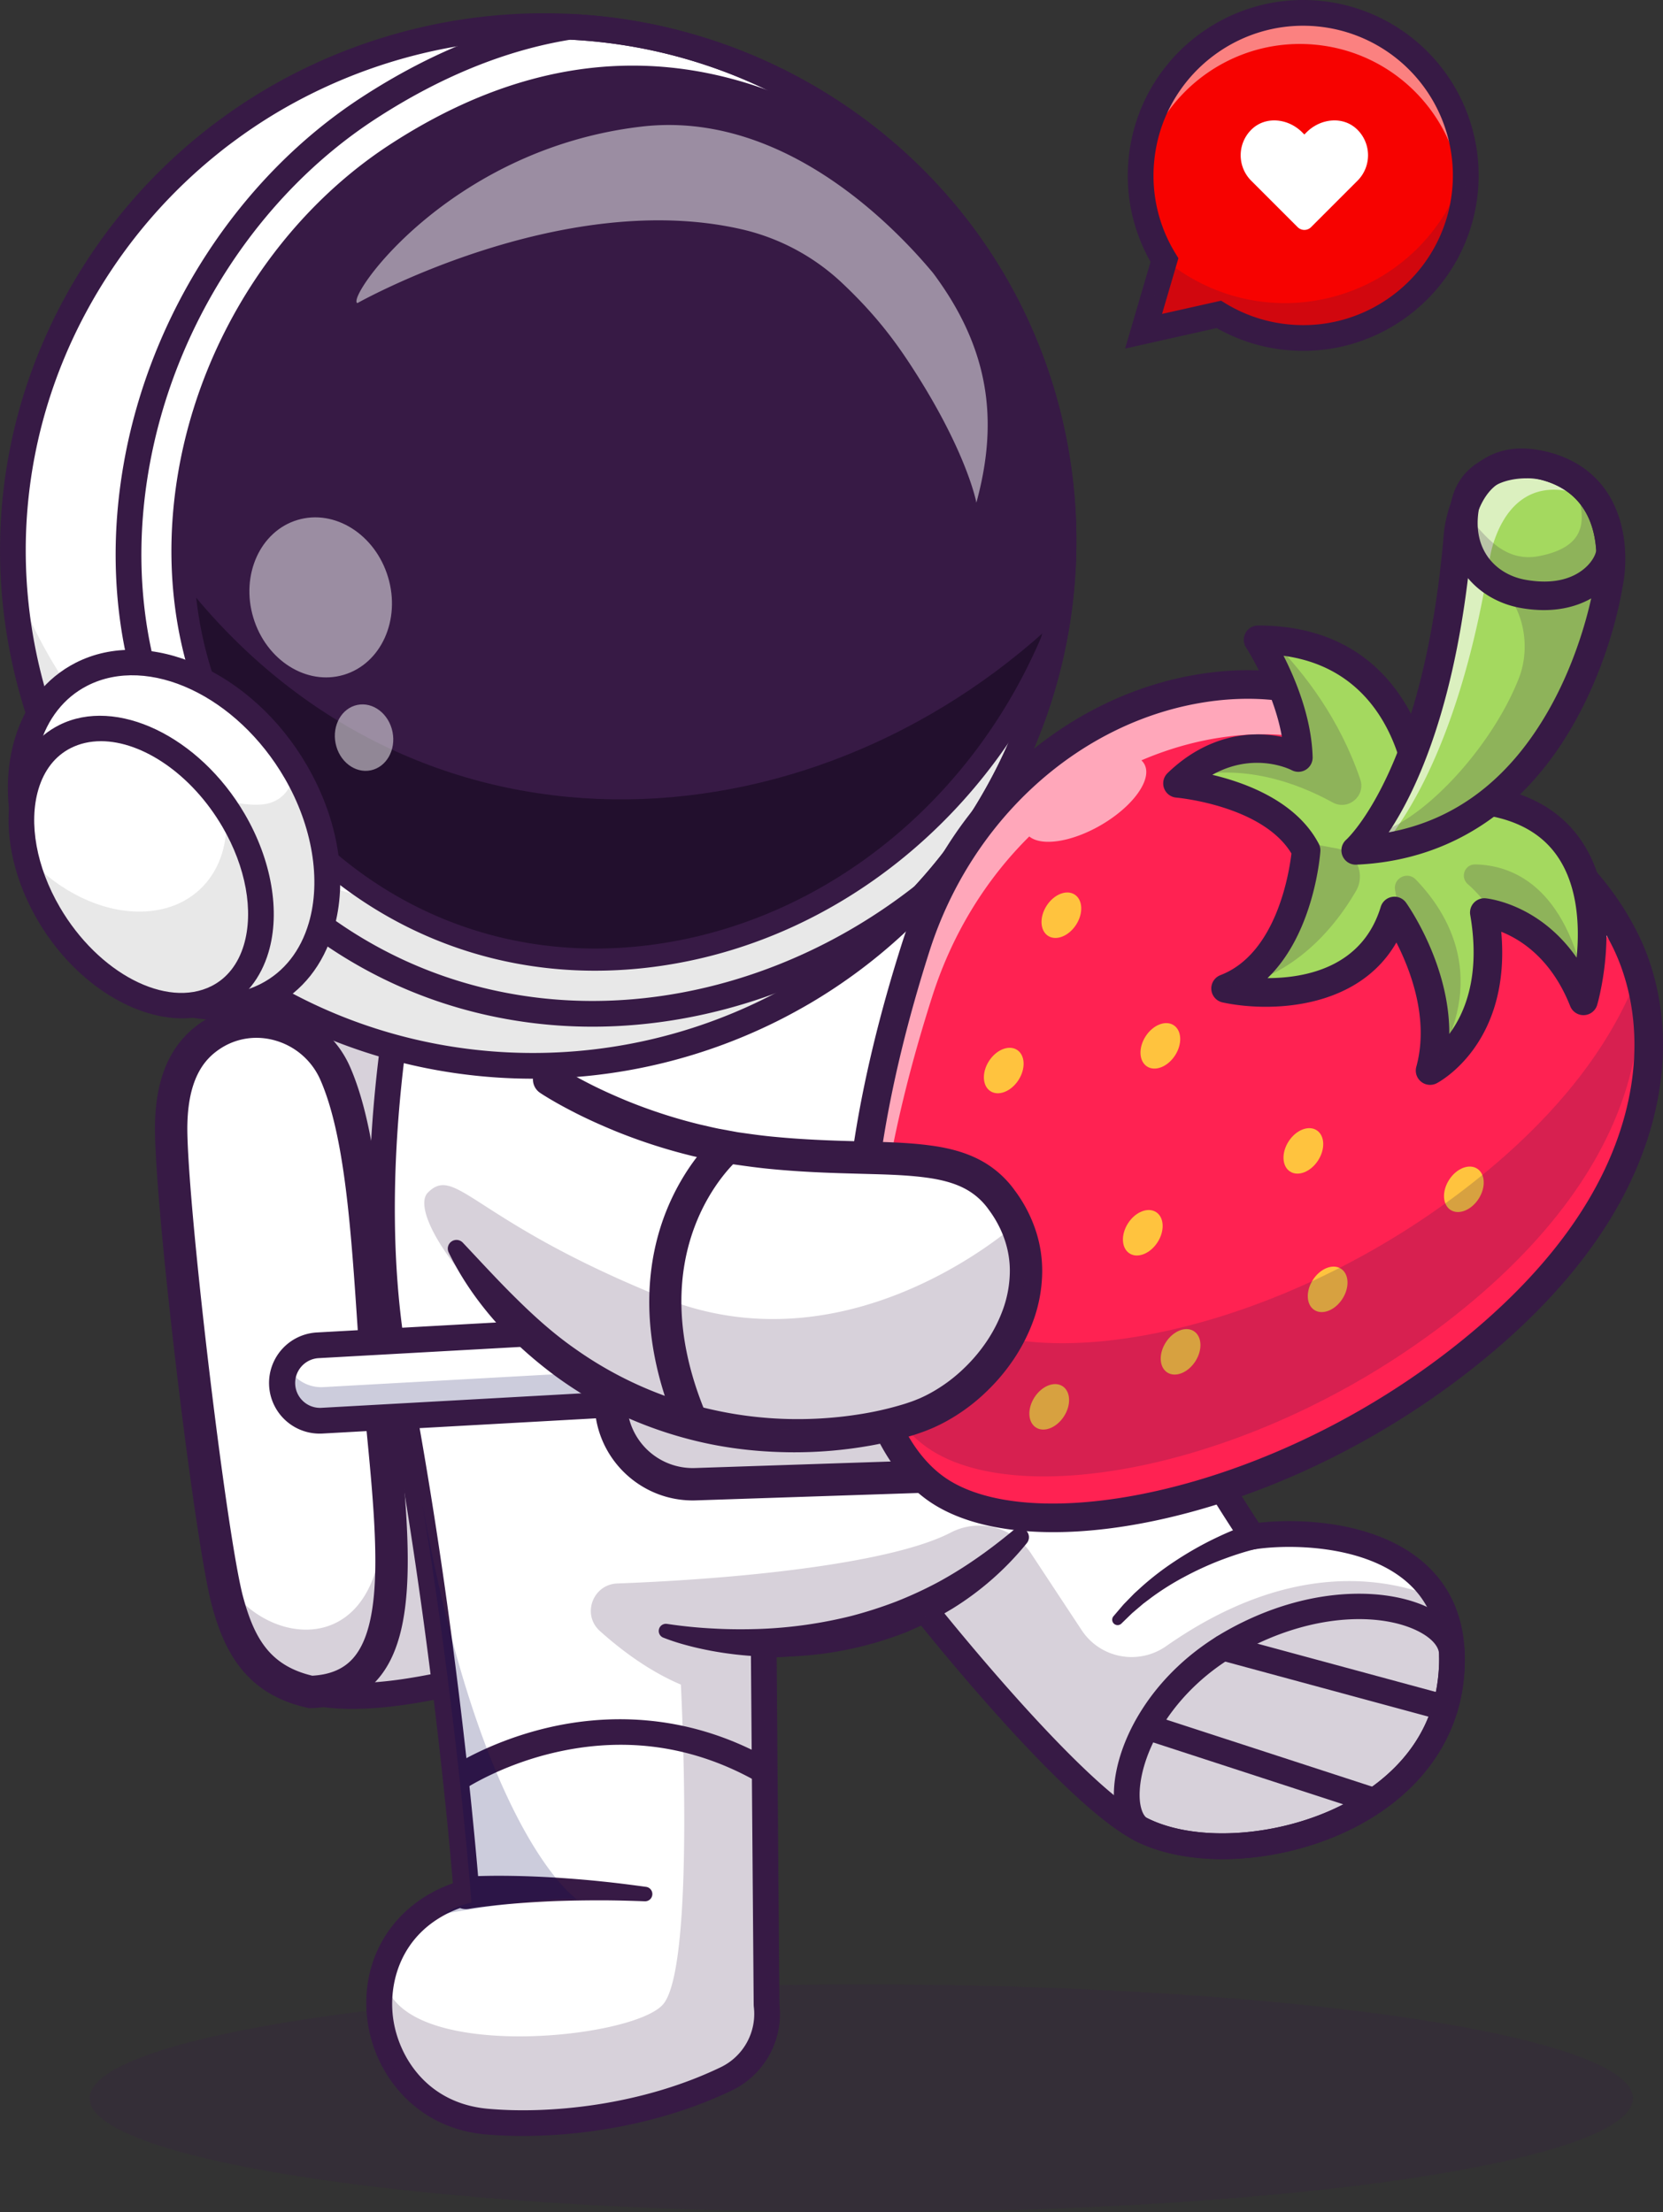 <svg id="Layer_1" data-name="Layer 1" xmlns="http://www.w3.org/2000/svg" viewBox="0 0 2820.19 3751.29"><rect x="0" y="0" width="2820.19" height="3751.29" fill="#333333" stroke="none"/><defs><style>.cls-1{opacity:0.2;}.cls-2{fill:#371a45;}.cls-3{fill:#fff;}.cls-4{fill:#00004f;}.cls-5{fill:#e8e8e8;}.cls-6{fill:#220f2d;}.cls-7{opacity:0.5;}.cls-8{fill:#ff2252;}.cls-9{opacity:0.6;}.cls-10{fill:#a4d95f;}.cls-11{fill:#ffc33e;}.cls-12{fill:#f70200;}</style></defs><g class="cls-1"><ellipse class="cls-2" cx="1460.53" cy="3558.07" rx="1308.63" ry="193.22"/></g><path class="cls-3" d="M1835.33,2835.59s-371.39,134.8-567.09,156.84c-55.6,6.29-99.65,4.79-134.75-2.94-88.59-19.45-121-78.65-141.34-153.9-28.39-105.13-91.39-633.12-95.42-790.07s79.95-188,164.82-203.58l572-15.75Z" transform="translate(-606.36 -120.48)"/><g class="cls-1"><path class="cls-2" d="M1792.44,2643.17l-8.7.83-163.48-817.79-572,15.72c-29.33,5.34-58.59,12.61-84.06,26.34,72.25-37.53,163.77-4.23,197.31,72.37,43,98.23,53.93,258.39,65.42,430.73,8,120,23.39,236.66,28.52,335.78-10.36,252.45-238.65,198.78-281.77,59.9,5.22,29.94,10,53.55,14,68.58,20.23,74.69,52.34,133.54,139.49,153.41-2.31.17-4.62.34-7,.42,22.21,4.91,48,7.3,78.07,6.81a572.15,572.15,0,0,0,65.54-3.83c195.7-22.05,567.09-156.81,567.09-156.81Z" transform="translate(-606.36 -120.48)"/></g><path class="cls-2" d="M1203.77,3018.2c-27.74,0-52.56-2.47-75-7.41-104.73-23-138.49-98.58-157.7-169.49-28.16-104.28-92-631.94-96.17-795.22-4.33-168,85.25-207.71,182.69-225.6l3.34-.35,590.38-16.26L1860.4,2849.71l-17.63,6.39c-15.26,5.54-376.07,135.93-572.09,158A597,597,0,0,1,1203.77,3018.2ZM1063.84,1863.71C985,1878.35,914.91,1903.85,918.54,2045c4,157,67.75,685.23,94.68,784.94,19.15,70.74,47.74,121.33,125,138.28,33.86,7.46,76.79,8.32,127.62,2.57,166.82-18.79,468.57-122.61,544.45-149.38L1615.76,1848.5Z" transform="translate(-606.36 -120.48)"/><path class="cls-2" d="M1131,3017.05l-3.4-.74c-107.69-23.64-142.3-101-161.95-173.54-28.22-104.5-92.16-633-96.37-796.54-2.38-92.62,23.76-155.78,79.92-193.11,41.09-27.31,92.19-34.89,140.21-20.77A173.87,173.87,0,0,1,1200,1929.62c45.16,103.16,56.1,266.74,67.68,439.92,3.77,56.3,9.17,111.87,14.38,165.62,18.41,189.66,34.31,353.46-35.3,433-26.83,30.65-64.59,47.06-112.25,48.77Zm-89.66-1136.74a111.29,111.29,0,0,0-61.75,18.55c-25,16.6-57.89,49.79-55.42,146,4,156.82,67.62,684.12,94.49,783.62,18.85,69.62,45.2,116.39,117.29,133.46,30.63-1.73,53.37-11.53,69.46-29.91,54-61.68,38.43-221.89,22-391.52-5.26-54.15-10.7-110.14-14.52-167.25-11.25-168.27-21.88-327.2-63.19-421.57a119.09,119.09,0,0,0-75.74-66.61A115.58,115.58,0,0,0,1041.34,1880.31Z" transform="translate(-606.36 -120.48)"/><path class="cls-3" d="M3066.08,2973.63c-32,247.64-375.43,327.47-527.21,247.64-120.77-63.62-367.41-375.43-367.41-375.43-119.85,63.86-270,63.86-270,63.86l4.85,610.52c6.34,51.94-20.87,102.51-68,125.18-142.33,68.53-303.79,82-406.92,72.57-203.65-18.58-251.93-296.59-64.24-377.79,18.2-7.89,30.44-10.07,30.44-10.07s-31.6-424.19-119.29-883.68c-71.92-376.83,38.51-790.75,38.51-790.75l998.44-133.38s57.3,384.54,143.77,664.54c80.18,259.6,271.6,539.16,271.6,539.16,96.67-14.85,332-2.05,338,199.86A306.34,306.34,0,0,1,3066.08,2973.63Z" transform="translate(-606.36 -120.48)"/><path class="cls-2" d="M1492.72,3742.45c-22.73,0-44-1-63.35-2.75-118.5-10.81-185.24-101.22-198.81-186-16.2-101.24,34-192.91,127.9-233.53,5.89-2.55,11.25-4.58,15.91-6.18-7.08-85.1-41.11-463-117.54-863.45-72-377.36,37.76-796.27,38.87-800.46l3.76-14.08,1034.17-138.15,3.17,21.25c.57,3.83,58.06,386.17,143,661.32,69.38,224.63,225.52,468,261.35,522.19,70.91-8,195.8-2.33,276,64.46,46.6,38.81,71.24,92,73.21,158.15a329.64,329.64,0,0,1-2.71,51.2v0c-13.14,101.75-77.73,187.57-181.87,241.66-122.41,63.59-281,73-377.13,22.49-110-57.93-313-304.9-363.22-367.27-93.2,44.73-197.44,55.1-242,57.49l4.68,588.06a144,144,0,0,1-80.38,146.21C1728.71,3722.37,1595.73,3742.44,1492.72,3742.45ZM1334.37,1675.34c-18,75.14-97.46,438-34.67,767,86.92,455.45,119.3,881.9,119.62,886.15l1.46,19.66-19.4,3.44s-10.34,2-25.59,8.61c-91.12,39.42-112,125.15-102.14,186.59,10.1,63.14,58,140.17,159.69,149.45,101.17,9.26,258.18-4.4,395.48-70.5a100.38,100.38,0,0,0,55.83-102.88l-.15-2.47-5-632.48,22,0c1.45,0,146.34-.86,259.75-61.31l16.08-8.56,11.3,14.28c2.44,3.09,245.15,308.92,360.47,369.66,83,43.68,227.79,34,336.68-22.59,64.44-33.47,144.27-96.8,158.71-208.51a285.24,285.24,0,0,0,2.38-44.37c-1.58-53.08-20.93-95.44-57.51-125.9-74-61.61-199.43-61.64-255.39-53l-13.56,2.09-7.76-11.33c-7.89-11.52-194.21-285.27-274.44-545-74.36-240.78-127.77-561.75-141.21-646.53Zm1731.7,1298.29h0Z" transform="translate(-606.36 -120.48)"/><path class="cls-2" d="M1379.4,3159.48a21.82,21.82,0,0,1-12.38-39.8c2.66-1.83,66.47-45.13,165.52-68.93,91.65-22,231.92-30.7,379.68,53.12a21.82,21.82,0,0,1-21.53,38c-108.18-61.37-224.71-77.86-346.35-49-91.66,21.73-152,62.48-152.65,62.89A21.72,21.72,0,0,1,1379.4,3159.48Z" transform="translate(-606.36 -120.48)"/><path class="cls-2" d="M1394.11,3302.88c14-1,26.5-1.27,39.61-1.51,13-.23,25.86-.18,38.74,0,25.76.37,51.41,1.44,77,3,25.57,1.69,51.08,3.65,76.5,6.36,25.42,2.56,50.75,5.81,76,9.27a12.29,12.29,0,0,1-2,24.47h-.19c-25.18-.92-50.33-1.62-75.47-1.63s-50.23.43-75.27,1.27c-25,1-50,2.49-74.85,4.62-12.42,1.07-24.81,2.26-37.1,3.71s-24.86,3.06-36,5l-.31,0a27.5,27.5,0,0,1-9.32-54.2C1392.27,3303.06,1393.21,3302.94,1394.11,3302.88Z" transform="translate(-606.36 -120.48)"/><path class="cls-2" d="M2736.25,2747.07c-9.58,2.22-20.54,5.4-30.79,8.72-10.41,3.34-20.72,7.11-31,11a550.86,550.86,0,0,0-59.94,27.72,453.09,453.09,0,0,0-56,35.2l-13.24,10-12.62,10.72-6.32,5.38-5.93,5.77-11.92,11.57-.47.47a9.17,9.17,0,0,1-13.36-12.53L2506,2847.8l5.69-6.66,6.09-6.26,12.25-12.52,12.94-11.78a482.46,482.46,0,0,1,55.57-42.61,585.5,585.5,0,0,1,60.68-35.22c10.51-5.18,21.11-10.21,32-14.84s21.49-8.91,33.71-13a21.85,21.85,0,1,1,13.8,41.47c-.64.21-1.29.39-1.94.54Z" transform="translate(-606.36 -120.48)"/><path class="cls-2" d="M2679.63,3273c-56.64,0-109.56-10.64-150.92-32.39l-2.17-1.31c-21.79-14.93-32.82-44.54-31.06-83.36,3.8-83.56,64.8-199.83,192.5-271.22,143.35-80.14,283.27-72.73,352.61-31.94,29.95,17.62,47.34,41.29,49.55,67.17l.27.52,0,5a330.06,330.06,0,0,1-2.72,50.94v0c-13.14,101.75-77.73,187.57-181.87,241.66C2836.1,3254.32,2754.61,3273,2679.63,3273Zm-129.21-70.29c83.26,42.86,227,32.93,335.3-23.31,64.44-33.47,144.28-96.82,158.71-208.53a292.16,292.16,0,0,0,2.48-39.5l-.14-.25,0-5.42c0-11.87-10.28-24.72-28.27-35.31-59-34.68-180.86-39.33-309.2,32.42-112.45,62.86-167.05,165.94-170.19,235.11C2537.92,3183.33,2544.29,3197.71,2550.42,3202.68Zm515.65-229h0Z" transform="translate(-606.36 -120.48)"/><path class="cls-2" d="M2936.86,3196a21.83,21.83,0,0,1-6.76-1.07l-385.7-125.58a21.82,21.82,0,0,1,13.51-41.49l385.7,125.57a21.82,21.82,0,0,1-6.75,42.57Z" transform="translate(-606.36 -120.48)"/><path class="cls-2" d="M3057,3038.21a21.72,21.72,0,0,1-5.71-.76L2674.87,2935.5a21.82,21.82,0,0,1,11.41-42.12l376.45,101.95a21.82,21.82,0,0,1-5.69,42.88Z" transform="translate(-606.36 -120.48)"/><path class="cls-2" d="M1738.14,2874.17A784.33,784.33,0,0,0,1817,2882c26.45,1.48,52.89,1.53,79.17.6a756.36,756.36,0,0,0,154.88-22.2,730.42,730.42,0,0,0,74-23.77,677.06,677.06,0,0,0,70.65-32.45c45.77-24.65,88.48-55.07,129.47-89.11l.19-.15a15.83,15.83,0,0,1,22.44,22.1,500.75,500.75,0,0,1-126.57,111.35l-18.34,10.88c-6.09,3.69-12.59,6.61-18.88,9.93-12.55,6.73-25.68,12.22-38.65,18.11a604,604,0,0,1-332.93,32.46c-13.75-2.64-27.43-5.58-40.94-9.27a366.68,366.68,0,0,1-40.34-13.09,12.14,12.14,0,0,1,6.28-23.29Z" transform="translate(-606.36 -120.48)"/><path class="cls-3" d="M1629.71,2503l-477.65,26.57a64,64,0,0,1-67.47-60.35h0a64,64,0,0,1,60.35-67.46l477.65-26.58a64,64,0,0,1,67.47,60.35h0A64,64,0,0,1,1629.71,2503Z" transform="translate(-606.36 -120.48)"/><g class="cls-1"><path class="cls-4" d="M1692.88,2446a64.07,64.07,0,0,1-60.51,63.92l-477.63,26.59a64,64,0,0,1-67.47-60.32c-.06-1.24-.12-2.42-.12-3.67a63.63,63.63,0,0,1,8.57-32,63.81,63.81,0,0,0,59,32.06l477.63-26.53a64.13,64.13,0,0,0,51.94-31.94,63.37,63.37,0,0,1,8.44,28.33C1692.82,2443.66,1692.88,2444.85,1692.88,2446Z" transform="translate(-606.36 -120.48)"/></g><path class="cls-2" d="M1148.39,2551.44a85.82,85.82,0,0,1-4.66-171.51l477.65-26.58a85.82,85.82,0,0,1,9.54,171.38l-477.65,26.58C1151.64,2551.4,1150,2551.44,1148.39,2551.44Zm477.79-154.59c-.79,0-1.58,0-2.37.07l-477.66,26.58a42.19,42.19,0,0,0,4.69,84.24l477.66-26.58a42.19,42.19,0,0,0-2.32-84.31Zm3.53,106.1h0Z" transform="translate(-606.36 -120.48)"/><path class="cls-3" d="M2262.5,2621.34l-476.72,15.86A138.9,138.9,0,0,1,1642.34,2503l-5.27-158.37a138.89,138.89,0,0,1,134.2-143.44L2248,2185.33a138.9,138.9,0,0,1,143.44,134.2l5.27,158.37A138.9,138.9,0,0,1,2262.5,2621.34Z" transform="translate(-606.36 -120.48)"/><g class="cls-1"><path class="cls-2" d="M2409.67,2505.4a125.8,125.8,0,0,1-119.15,100.76l-502.85,16.72a125.79,125.79,0,0,1-129.91-121.52l-6.15-184.58a125.79,125.79,0,0,1,72.38-118.1,125.17,125.17,0,0,0-2.43,29.14l6.15,184.51a125.76,125.76,0,0,0,130,121.52l502.85-16.71A124.76,124.76,0,0,0,2409.67,2505.4Z" transform="translate(-606.36 -120.48)"/></g><path class="cls-2" d="M1781.09,2664.74c-89.19,0-163.2-71-166.19-160.82l-5.27-158.37c-3.05-91.67,69-168.74,160.73-171.79l476.72-15.87c91.78-3,168.74,69.06,171.79,160.73l5.27,158.37c3.05,91.67-69,168.74-160.73,171.79l-476.72,15.86C1784.82,2664.71,1783,2664.74,1781.09,2664.74Zm471.62-452c-1.27,0-2.53,0-3.8.06l-476.73,15.87a111.45,111.45,0,0,0-107.67,115.08l5.27,158.37a111.45,111.45,0,0,0,115.09,107.67l476.72-15.86a111.45,111.45,0,0,0,107.67-115.09L2364,2320.45a111.47,111.47,0,0,0-111.28-107.74Z" transform="translate(-606.36 -120.48)"/><path class="cls-3" d="M2407,965.57a873,873,0,0,1-77.2,438,897.52,897.52,0,0,1-44.43,84.42c-8,13.46-16.46,26.81-25.26,40.11a899.25,899.25,0,0,1-290.81,274.68q-22.2,13-45,24.74c-277.82,142.87-621.81,137.83-899.56-42.81-409.2-266-519.5-812.27-246.51-1220a896.69,896.69,0,0,1,186-202.4c8.16-6.63,16.56-13.06,25.07-19.3q34-25.28,69.91-47.06a910.14,910.14,0,0,1,360.87-124.54q30.19-3.69,60.67-5.33a892.77,892.77,0,0,1,532.76,142C2249,461.1,2385.4,706.82,2407,965.57Z" transform="translate(-606.36 -120.48)"/><path class="cls-2" d="M1510.18,1930c-170.6,0-340.09-48.16-486.61-143.45C826,1658.08,691.18,1460.68,644,1230.73c-47.51-231.8-.5-468.77,132.39-667.26A898.58,898.58,0,0,1,962.92,360.58c7.72-6.28,16.19-12.8,25.14-19.36,22.59-16.8,46.17-32.67,70.08-47.17a912.63,912.63,0,0,1,361.73-124.84c20.43-2.49,40.89-4.29,60.83-5.34a894.63,894.63,0,0,1,534.07,142.37c228.08,148.26,371.83,388.51,394.4,659.15a878.25,878.25,0,0,1-77.39,439.09,902.5,902.5,0,0,1-44.55,84.64c-7.4,12.5-15.69,25.65-25.31,40.19a901.35,901.35,0,0,1-291.53,275.36c-14.71,8.61-29.87,16.95-45.05,24.8A907.72,907.72,0,0,1,1510.18,1930ZM1529,167c-15.9,0-32,.42-48.1,1.27-19.84,1.05-40.2,2.83-60.53,5.31a908.12,908.12,0,0,0-360,124.24c-23.78,14.42-47.25,30.22-69.74,46.94-8.91,6.54-17.31,13-25,19.25A894.36,894.36,0,0,0,780.08,565.91c-132.23,197.51-179,433.3-131.73,663.94,46.9,228.79,181,425.19,377.62,553,267,173.68,610.87,190,897.36,42.71,15.11-7.81,30.2-16.12,44.84-24.68a899.23,899.23,0,0,0,290.09-274c9.58-14.47,17.83-27.56,25.2-40a899.52,899.52,0,0,0,44.33-84.22,873.9,873.9,0,0,0,77-436.9c-22.45-269.27-165.48-508.31-392.41-655.83a884.82,884.82,0,0,0-440.05-141.86C1558.1,167.34,1543.64,167,1529,167Z" transform="translate(-606.36 -120.48)"/><path class="cls-5" d="M1024.76,1784.68c277.74,180.7,621.78,185.73,899.58,42.82q22.76-11.73,44.92-24.72a901.6,901.6,0,0,0,290.85-274.68c8.75-13.31,17.25-26.63,25.27-40.08a908.61,908.61,0,0,0,44.39-84.46,873.47,873.47,0,0,0,24.08-673.72,872.51,872.51,0,0,1-78.65,417.72,888.34,888.34,0,0,1-44.39,84.46c-8,13.44-16.47,26.76-25.27,40.09a898.09,898.09,0,0,1-290.8,274.66q-22.23,13-45,24.73C1592,1714.41,1248,1709.37,970.19,1528.69,808.11,1423.33,693,1274,630,1106.76,645.84,1373,783.23,1627.68,1024.76,1784.68Z" transform="translate(-606.36 -120.48)"/><path class="cls-2" d="M1510.17,1944.71c-173.39,0-345.69-49-494.62-145.83-200.93-130.63-338-331.35-385.92-565.2C581.31,998,629.11,757.07,764.2,555.28A913.45,913.45,0,0,1,953.75,349.07c7.8-6.34,16.46-13,25.61-19.72,22.88-17,46.85-33.15,71.15-47.88A927.22,927.22,0,0,1,1418.1,154.6c20.75-2.53,41.55-4.35,61.82-5.43A909.44,909.44,0,0,1,2022.8,293.9c231.91,150.76,378.09,395.06,401,670.26h0a892.91,892.91,0,0,1-78.68,446.47,920,920,0,0,1-45.28,86c-7.51,12.68-15.92,26-25.68,40.77a916.16,916.16,0,0,1-296.32,279.92c-15,8.76-30.36,17.23-45.77,25.2A922.56,922.56,0,0,1,1510.17,1944.71ZM1529,181.7c-15.64,0-31.45.42-47.32,1.25-19.5,1-39.52,2.79-59.52,5.22A893.41,893.41,0,0,0,1068,310.4c-23.39,14.18-46.47,29.71-68.59,46.16-8.79,6.45-17,12.77-24.5,18.86A879.84,879.84,0,0,0,792.31,574.11c-130,194.2-176,426-129.55,652.78,46.11,224.91,178,418,371.23,543.64,262.6,170.8,600.8,186.87,882.61,42,14.85-7.68,29.71-15.86,44.14-24.3A884.31,884.31,0,0,0,2246,1518.68c9.4-14.19,17.52-27.08,24.77-39.31a885.45,885.45,0,0,0,43.62-82.88A859,859,0,0,0,2390.12,967h0c-22.07-264.7-162.67-499.69-385.76-644.71a869.93,869.93,0,0,0-432.73-139.5C1557.63,182.05,1543.39,181.7,1529,181.7Z" transform="translate(-606.36 -120.48)"/><path class="cls-2" d="M1510.17,1949.61c-174.34,0-347.55-49.22-497.3-146.61-202-131.36-339.85-333.19-388-568.33-48.58-237-.52-479.23,135.31-682.12A918.52,918.52,0,0,1,950.69,345.23c7.83-6.36,16.55-13.08,25.77-19.84,23-17.08,47.07-33.3,71.5-48.11a932.22,932.22,0,0,1,369.55-127.56c20.86-2.53,41.77-4.37,62.15-5.45a922,922,0,0,1,93.87-.2,908.76,908.76,0,0,1,451.94,145.72c233.2,151.59,380.18,397.24,403.25,674h0a897.87,897.87,0,0,1-79.11,448.93,925,925,0,0,1-45.52,86.48c-7.55,12.74-16,26.16-25.81,41a921.34,921.34,0,0,1-297.92,281.44c-15.07,8.81-30.52,17.32-46,25.32A927.58,927.58,0,0,1,1510.17,1949.61Zm18.85-1763c-15.56,0-31.28.41-47.06,1.24-19.39,1-39.3,2.77-59.19,5.19a888.75,888.75,0,0,0-352.19,121.55c-23.25,14.1-46.2,29.55-68.2,45.91-8.75,6.42-16.91,12.69-24.34,18.73A875,875,0,0,0,796.38,576.84c-129.28,193.1-175,423.61-128.81,649.07,45.84,223.61,176.92,415.56,369.09,540.5,261.14,169.85,597.45,185.83,877.7,41.71,14.76-7.64,29.55-15.77,43.9-24.17A879.37,879.37,0,0,0,2242,1516c9.34-14.11,17.41-26.93,24.62-39.09a882,882,0,0,0,43.39-82.43,854,854,0,0,0,75.26-427.06h0c-21.94-263.18-161.74-496.82-383.55-641a865,865,0,0,0-430.29-138.71C1557.47,187,1543.31,186.61,1529,186.61Z" transform="translate(-606.36 -120.48)"/><path class="cls-2" d="M2396.41,1191.33c-237.46,587-973.92,763.37-1349.48,266C791.41,1118.94,931.5,606.62,1278.14,381.15c252.29-164.1,570-215.81,930.3,99.49,0,0,137.47,164.19,167,314.22S2408.05,1096,2408.05,1096Z" transform="translate(-606.36 -120.48)"/><path class="cls-6" d="M1047,1457.32c375.55,497.37,1112,321,1349.48-266l2.34-19.33c-424.66,400-1091.66,431.74-1480.91-64C926.9,1231.92,968.12,1352.88,1047,1457.32Z" transform="translate(-606.36 -120.48)"/><path class="cls-2" d="M1611,1861.42a822.36,822.36,0,0,1-105.65-6.76c-219.89-28.47-410.45-141.93-551.08-328.12C825.09,1355.5,776,1135.47,816.11,907c44.52-253.78,195.37-486.13,403.52-621.52C1335.3,210.22,1452.85,162.74,1569,144.32l2.22-.35,2.24.1a908.79,908.79,0,0,1,452,145.72c233.2,151.59,380.18,397.24,403.25,674h0a897.87,897.87,0,0,1-79.11,448.93,925,925,0,0,1-45.52,86.48c-7.55,12.74-16,26.16-25.81,41a923.29,923.29,0,0,1-90.07,114l-2.51,2.31C2016.8,1789.28,1812.16,1861.42,1611,1861.42ZM1573.64,187.77c-109.37,17.71-220.46,62.87-330.22,134.26-198.19,128.91-341.86,350.4-384.33,592.48-38,216.44,8.19,424.46,130,585.73,133.4,176.63,313.86,284.22,521.86,311.14,221.66,28.7,457.2-39.9,646.45-188.2A877.81,877.81,0,0,0,2242,1516c9.34-14.11,17.41-26.93,24.62-39.09a882,882,0,0,0,43.39-82.43,854,854,0,0,0,75.26-427.06h0c-21.94-263.19-161.74-496.82-383.55-641A865.09,865.09,0,0,0,1573.64,187.77Z" transform="translate(-606.36 -120.48)"/><path class="cls-2" d="M1615.56,1766.49c-229.52,0-438.24-105.31-583.62-297.84-114.8-152-158.4-347.63-122.77-550.73,39.58-225.61,173.69-432.16,358.73-552.52,318.74-207.31,639.34-173.29,952.92,101.11l2,2.08c5.74,6.85,140.91,169.64,171,322.64,29.51,149.9,32.93,302.85,33,304.38l0,1.33-12.11,99.13-.93,2.3c-123.73,305.88-390.86,521-697.14,561.41A773.48,773.48,0,0,1,1615.56,1766.49Zm63.16-1496.27q-195.2,0-390.34,126.67C1111.92,511.68,984,708.88,946.17,924.41c-33.81,192.73,7.29,378,115.75,521.6,158.09,209.36,394.95,310.16,649.85,276.52,292.12-38.54,547.22-243.82,666.3-535.95l11.17-91.5c-.4-15-4.81-157.27-32.23-296.6-27-137.26-150.32-290.35-162.08-304.7C2024.29,344.8,1851.69,270.22,1678.72,270.22Zm717.69,921.11h0Z" transform="translate(-606.36 -120.48)"/><path class="cls-3" d="M694.82,1642.25c86.91,150.23,249.92,224.47,364.1,165.77s136.29-228.07,49.38-378.3c-.53-1-1.14-1.93-1.72-2.86-87.29-148.32-249-221.2-362.39-162.91-88.22,45.34-121.46,156.74-92,274.32A405.88,405.88,0,0,0,694.82,1642.25Z" transform="translate(-606.36 -120.48)"/><path class="cls-5" d="M694.82,1642.25c86.91,150.23,249.92,224.47,364.1,165.77s136.29-228.07,49.38-378.3c-.53-1-1.14-1.93-1.72-2.86-3.63,21.87-14.39,47.09-43.82,55.58-51.56,14.85-190.65-39-190.65-39s-95.63,40.49-219.9,94.81A405.88,405.88,0,0,0,694.82,1642.25Z" transform="translate(-606.36 -120.48)"/><path class="cls-2" d="M973.76,1849.68c-107.81,0-227.23-74.42-297.85-196.49h0c-53.41-92.31-69.71-194-44.74-279,17.35-59,53-103.85,103-129.58,124.18-63.84,300.47,14.32,393,174.22,53.41,92.32,69.71,194,44.73,279.06-17.34,59-53,103.85-103,129.57C1039.5,1842.52,1007.18,1849.68,973.76,1849.68ZM713.68,1631.34c81.05,140.08,231.44,210.64,335.26,157.26,39.16-20.13,67.2-55.77,81.1-103.07,21.3-72.53,6.11-164.08-40.64-244.9C1008.35,1300.55,858,1230,754.14,1283.37c-39.16,20.13-67.2,55.77-81.1,103.07-21.31,72.53-6.12,164.08,40.64,244.9Z" transform="translate(-606.36 -120.48)"/><ellipse class="cls-3" cx="849.84" cy="1595.88" rx="188.86" ry="249.84" transform="translate(-1375.83 671.1) rotate(-35.55)"/><path class="cls-2" d="M904.33,1829.22c-54.33,0-111.9-24-161.3-67.92-101.92-90.61-137.12-238.5-78.48-329.67,24.39-37.91,61.26-61.24,106.64-67.46,61-8.36,128.66,15.8,185.46,66.3,101.92,90.6,137.12,238.49,78.48,329.66-24.39,37.91-61.26,61.24-106.64,67.46A177.84,177.84,0,0,1,904.33,1829.22Zm-109-462.12a173.81,173.81,0,0,0-23.55,1.59c-44,6-79.78,28.65-103.42,65.41-57.48,89.36-22.64,234.61,77.67,323.79,55.8,49.61,122.08,73.38,181.81,65.18,44-6,79.78-28.65,103.42-65.4,57.48-89.37,22.64-234.62-77.67-323.79C905.06,1390.7,848.57,1367.1,795.36,1367.1Z" transform="translate(-606.36 -120.48)"/><path class="cls-5" d="M1057.64,1598.63c-12.83-45.54-38.37-87.63-71.28-122,20.39,106.37-40.64,189.54-143.4,189.64-66.4.1-135-34.58-185.86-87.83,1.24,6.72,2.91,13.58,4.84,20.49,32.73,115.94,147.83,209.88,257.11,209.79S1090.33,1714.52,1057.64,1598.63Z" transform="translate(-606.36 -120.48)"/><path class="cls-2" d="M915.65,1847.3c-86.49,0-185.53-63.75-245.53-166.51-45.62-78.14-60.74-165.73-40.46-234.28,13.12-44.35,39.77-77.72,77.06-96.53,96.53-48.68,237.68,18.93,314.62,150.71,45.62,78.14,60.74,165.72,40.46,234.27-13.12,44.35-39.77,77.73-77.06,96.54C963.49,1842.21,940.07,1847.3,915.65,1847.3Zm-138.09-470c-18.2,0-35.52,3.75-51.19,11.66-26.28,13.24-45.25,37.43-54.87,69.94-16.93,57.23-3.36,131.95,36.31,199.9h0C773.34,1771,888.75,1831,965.09,1792.53c26.28-13.24,45.25-37.43,54.87-69.94,16.93-57.23,3.36-132-36.31-199.9C931.58,1433.5,848,1377.29,777.56,1377.29Z" transform="translate(-606.36 -120.48)"/><g class="cls-7"><path class="cls-3" d="M1212.46,634.44S1557,440,1862.2,508.86l1,.21a368.45,368.45,0,0,1,170.77,90.87c63,59.2,97.57,109.22,126.27,154.44,87.21,137.55,101.91,218.42,101.91,218.42,33.48-122.59,26-233.22-45.48-348.52q-10.62-17-23.11-34.28c-1.91-2.65-3.85-5.24-5.86-7.82,0-.06,0-.1-.14-.13a901.14,901.14,0,0,0-75.26-79.48c-94.54-88.42-243-188-418.35-167.39C1366,373.69,1191.83,627.31,1212.46,634.44Z" transform="translate(-606.36 -120.48)"/></g><g class="cls-7"><ellipse class="cls-3" cx="1150.23" cy="1133.36" rx="119.3" ry="137.04" transform="translate(-883.44 257.69) rotate(-16.69)"/></g><g class="cls-7"><ellipse class="cls-3" cx="1223.77" cy="1371.22" rx="49.24" ry="56.61" transform="translate(-852.51 147.48) rotate(-11.36)"/></g><path class="cls-8" d="M2197.23,2647.3C2060.5,2555,1993.45,2246,2159.66,1725.63c142.43-445.9,672.17-586.59,884-281.83,0,0,222.66,73.25,320.3,274,70.95,145.84,74.89,425.7-272,701.61C2768.42,2676.74,2356.89,2755.15,2197.23,2647.3Z" transform="translate(-606.36 -120.48)"/><g class="cls-9"><path class="cls-3" d="M3393.65,1806.55c-.67-1.53-1.34-3-2.08-4.48-97.67-200.68-320.31-274-320.31-274C2953,1358,2735.69,1326.7,2542,1409.78a25.94,25.94,0,0,1,4.78,6c14.72,25.45-18.39,72-73.88,104.11-49.6,28.64-100.37,36-121,19h-.06c-71.24,70.57-129.55,161.63-164.5,271.13-102.95,322.21-116.44,563.36-79.28,722.23-66.59-151.26-71.56-420.8,51.68-806.59,142.38-445.89,672.14-586.6,884-281.81,0,0,222.63,73.21,320.31,274A371.38,371.38,0,0,1,3393.65,1806.55Z" transform="translate(-606.36 -120.48)"/></g><path class="cls-2" d="M2392.6,2718.54c-86.43,0-158.68-17.23-208.93-51.17h0c-79.29-53.56-130.06-166.61-143-318.34-14.52-170.8,18.63-388.92,95.88-630.77s276.91-420.6,508.67-455.42c171-25.67,321.3,32.83,413.71,160.68,41.74,15.36,235.05,95.11,326.77,283.63,26.16,53.79,63.85,166.76,22.28,319-40,146.45-141.26,285.12-301,412.16-154,122.52-338.13,213.28-518.39,255.55C2518.32,2710.37,2452.1,2718.53,2392.6,2718.54ZM2722.34,1305.4a471.08,471.08,0,0,0-69.88,5.34c-213.67,32.1-398.05,197.85-469.73,422.26-75.32,235.83-107.74,447.43-93.76,611.93,11.64,136.85,54.9,237.1,121.81,282.3h0c42.24,28.53,105.09,42.79,180.62,42.8,189.69,0,459.58-89.9,685.51-269.62,151.47-120.49,247.15-250.7,284.38-387,37.4-137,4.08-237.38-19.11-285.06-91.81-188.73-304-260.83-306.11-261.54a24.3,24.3,0,0,1-12.3-9.17C2955.17,1358.92,2847.67,1305.4,2722.34,1305.4Z" transform="translate(-606.36 -120.48)"/><path class="cls-10" d="M3296.65,1802.44c-2.88,9.69-5,15.15-5,15.15-42.62-107.49-119.63-138.27-152.55-146.73a111.34,111.34,0,0,0-15.64-3.06c31,180.08-66,251.94-87.74,265.61-2.7,1.66-4.23,2.45-4.23,2.45,30.53-111.34-31.33-224.47-53.16-259.54-4.48-7.18-7.24-11.1-7.24-11.1-51.75,170.09-258.5,136.61-283.88,131.89l-2.58-.55c123.49-47.28,136.67-234.1,136.67-234.1a140.59,140.59,0,0,0-8.89-14.6c-60.09-86.82-209.27-99.08-209.27-99.08,3.38-3.31,6.81-6.38,10.18-9.32,98.41-85.53,194.8-34.4,194.8-34.4-2.58-99.88-68.3-199.7-68.3-199.7q14.25,2,27.77,4.9c217.3,45.56,287.57,238.52,287.57,238.52C3373.79,1477.78,3316.52,1736.71,3296.65,1802.44Z" transform="translate(-606.36 -120.48)"/><path class="cls-2" d="M3031.55,1960.07a24.22,24.22,0,0,1-23.36-30.63c22.09-80.47-9.59-163.52-33.78-210.82-66.1,115-216.7,118.51-294.84,101.63A24.22,24.22,0,0,1,2676,1774c95-36.38,116.62-173.76,120.44-206.28-49.34-81.54-193.76-94.63-195.25-94.75a24.23,24.23,0,0,1-14.83-41.55c68.73-66.46,143.79-72.09,193.93-61.41-13.68-78.87-60.15-150.52-60.69-151.35a24.23,24.23,0,0,1,20.25-37.51c235.37,0,287.45,198.88,298.55,270.14,108.52-6.73,188.46,19.82,237.88,79.12,91,109.2,40.84,286.5,38.66,294a24.22,24.22,0,0,1-45.77,2.15c-31.85-80.37-83.78-113-116.94-126.1,17.06,188.93-104.08,254.1-109.56,256.94A24.15,24.15,0,0,1,3031.55,1960.07ZM2971.11,1641a24.23,24.23,0,0,1,19.73,10.18c3.56,5,74,105.61,73.28,222.62,26.92-36.17,53.16-99.53,35.53-201.84a24.22,24.22,0,0,1,26.11-28.23c4.35.41,91,9.64,154.35,100.7,5.33-54.43,2.63-130.75-41.13-183.14-42-50.32-115.85-70.47-219.42-59.86a24.22,24.22,0,0,1-26.66-23h0c-.45-9.51-12.73-219.19-209.88-246,20.53,40.3,47.63,105.57,49.37,172a24.21,24.21,0,0,1-35.56,22c-2.92-1.5-63.67-31.75-134.56,7.91,57.55,13.62,142.91,45.31,180.49,116.88a24.1,24.1,0,0,1,2.72,13c-.47,6.77-10.79,138.73-89.6,214.84,65.76-.11,161-19,192-120.88a24.22,24.22,0,0,1,19.28-16.85A24.52,24.52,0,0,1,2971.11,1641Z" transform="translate(-606.36 -120.48)"/><path class="cls-10" d="M3333.75,1113.39S3270,1546.64,2905.4,1562.46c0,0,23.86-20.48,54.21-74.07,41.88-73.76,96.14-210.37,117.78-442.88.55-5.33,1-10.79,1.47-16.25a190.78,190.78,0,0,1,8.53-41.14,160.88,160.88,0,0,1,12-28.51.19.19,0,0,0,.06-.12c19.44-35.81,57-68.12,129.26-48.13a158.56,158.56,0,0,1,43.53,18.94c48.81,30.84,62.66,82.35,65.24,122.88v.06A238.28,238.28,0,0,1,3333.75,1113.39Z" transform="translate(-606.36 -120.48)"/><g class="cls-9"><path class="cls-3" d="M3311.8,969.3a173.67,173.67,0,0,0-20.91-9c-70.57-25.2-110.43,4.24-132.44,38.57a.19.19,0,0,1-.06.12,162,162,0,0,0-14,27.53,191.42,191.42,0,0,0-11.53,40.41c-.86,5.46-1.71,10.85-2.63,16.13-38.51,230.29-102.64,362.61-149.73,433.12a422.88,422.88,0,0,1-31.83,42.25c-13.92,2-28.39,3.37-43.29,4,0,0,23.86-20.48,54.21-74.07,41.88-73.76,96.14-210.37,117.78-442.88.55-5.33,1-10.79,1.47-16.25a190.78,190.78,0,0,1,8.53-41.14,160.88,160.88,0,0,1,12-28.51.19.19,0,0,0,.06-.12c19.44-35.81,57-68.12,129.26-48.13a158.56,158.56,0,0,1,43.53,18.94A128.67,128.67,0,0,1,3311.8,969.3Z" transform="translate(-606.36 -120.48)"/></g><g class="cls-1"><path class="cls-2" d="M3333.75,1113.39S3270,1546.64,2905.4,1562.46c0,0-8.11,28.42,22.24-25.17,86.39-16,208.29-148.34,254.57-267,23-58.9,6.72-142.9-63.3-178.72-16-8.18-28.19-26.47-41.52-46.09.55-5.33,1-10.79,1.47-16.25a190.78,190.78,0,0,1,8.53-41.14c30.1,27.41,62.38,88.61,129.63,75.26,89.36-17.74,78.84-71.93,55.17-133.08,48.81,30.84,62.66,82.35,65.24,122.88v.06A238.28,238.28,0,0,1,3333.75,1113.39Z" transform="translate(-606.36 -120.48)"/></g><path class="cls-2" d="M2905.41,1586.7a24.22,24.22,0,0,1-15.89-42.49c2-1.81,131.63-121.58,165.19-517,.19-3,6.18-84.75,62.64-124.87,31.53-22.4,71.14-27.22,117.73-14.35,128.86,35.62,136.53,165.37,122.48,229.79-1.8,11.62-19.44,117.18-80.1,226-84.78,152-213.07,236-371,242.91Zm282-657.2c-16.32,0-30.32,4.08-41.86,12.23-37.68,26.62-42.51,88.57-42.55,89.19-24.06,283.48-95.77,432.5-141.67,501,114.86-21.18,206.56-91.79,273.14-210.52,59-105.21,75.14-210.52,75.3-211.57.08-.58.19-1.17.32-1.73,1.24-5.69,29.28-141-87.92-173.4A131.43,131.43,0,0,0,3187.42,929.5Z" transform="translate(-606.36 -120.48)"/><ellipse class="cls-11" cx="2406.32" cy="1672.49" rx="41.66" ry="29.76" transform="translate(-909.24 2669.06) rotate(-57.21)"/><ellipse class="cls-11" cx="2574.17" cy="1894" rx="41.66" ry="29.76" transform="translate(-1018.51 2911.71) rotate(-57.21)"/><ellipse class="cls-11" cx="2308.59" cy="1935.86" rx="41.66" ry="29.76" transform="translate(-1175.45 2707.64) rotate(-57.21)"/><ellipse class="cls-11" cx="2544.39" cy="2210.97" rx="41.66" ry="29.76" transform="translate(-1298.62 3031.96) rotate(-57.21)"/><ellipse class="cls-11" cx="2857.89" cy="2306.94" rx="41.66" ry="29.76" transform="translate(-1235.59 3339.51) rotate(-57.21)"/><ellipse class="cls-3" cx="2308.59" cy="2269.03" rx="41.66" ry="29.76" transform="translate(-1455.52 2860.38) rotate(-57.21)"/><ellipse class="cls-11" cx="2608.47" cy="2412.88" rx="41.66" ry="29.76" transform="translate(-1438.98 3178.41) rotate(-57.21)"/><ellipse class="cls-11" cx="2385.7" cy="2506.14" rx="41.66" ry="29.76" transform="translate(-1619.5 3033.89) rotate(-57.21)"/><ellipse class="cls-11" cx="2816.7" cy="2072.15" rx="41.66" ry="29.76" transform="translate(-1057.09 3197.25) rotate(-57.21)"/><ellipse class="cls-11" cx="3088.9" cy="2137.28" rx="41.66" ry="29.76" transform="translate(-987.07 3455.94) rotate(-57.21)"/><g class="cls-1"><path class="cls-4" d="M2086.18,2162.73a360.11,360.11,0,0,1-16.31-36.61c.86-8,1.84-16.06,2.88-24.22A575.26,575.26,0,0,0,2086.18,2162.73Z" transform="translate(-606.36 -120.48)"/></g><g class="cls-1"><path class="cls-2" d="M3076.42,2349.09c-323.55,257.34-735.1,335.76-894.76,227.91-30.84-20.85-58.19-52.67-80-95.53-24.22-87.25-32.13-202-16.25-344.1A362.33,362.33,0,0,0,2101.7,2174c23.67,85.59,63,144.7,111,177.13,159.67,107.86,571.21,29.43,894.77-228,150.34-119.56,234.77-239.92,276.41-349.8C3401.09,1927.06,3340.26,2139.21,3076.42,2349.09Z" transform="translate(-606.36 -120.48)"/></g><g class="cls-1"><path class="cls-2" d="M2767.63,1210.26c51.13,52,110.63,129.35,145.52,231.77,9.65,28.3-20.69,53.56-46.87,39.13-59.93-33-152.8-67.42-252.92-41.7,98.41-85.53,194.8-34.4,194.8-34.4-2.58-99.88-68.3-199.7-68.3-199.7Q2754.11,1207.39,2767.63,1210.26Z" transform="translate(-606.36 -120.48)"/></g><g class="cls-1"><path class="cls-2" d="M2812.45,1547.86l60.35,11.22a48.56,48.56,0,0,1,33.18,72.11c-34.92,60.2-103.75,146.29-218.73,165.92l-2.58-.55c123.49-47.28,136.67-234.1,136.67-234.1A140.59,140.59,0,0,0,2812.45,1547.86Z" transform="translate(-606.36 -120.48)"/></g><g class="cls-1"><path class="cls-2" d="M3035.76,1933.41c-2.7,1.66-4.23,2.45-4.23,2.45,30.53-111.34-31.33-224.47-53.16-259.54-1.42-16.73-3.69-32.64-6.2-46.8-3.52-19.9,20.91-32.3,35-17.78C3062,1668.3,3131.63,1780.72,3035.76,1933.41Z" transform="translate(-606.36 -120.48)"/></g><g class="cls-1"><path class="cls-2" d="M3296.65,1802.44c-2.88,9.69-5,15.15-5,15.15-42.62-107.49-119.63-138.27-152.55-146.73-12.42-19-26.84-36.66-43.57-51.17-13.52-11.72-5.34-33.75,12.55-33.43C3168.16,1587.36,3262.2,1620,3296.65,1802.44Z" transform="translate(-606.36 -120.48)"/></g><g class="cls-1"><path class="cls-4" d="M1584,3340.71c-47.46-2.88-143.72,11-227.36,25.38a201.58,201.58,0,0,1,19.26-9.5c18-7.79,30-9.93,30-9.93s-22.75-305.17-83.33-676.67C1422.88,3230.77,1584,3340.71,1584,3340.71Z" transform="translate(-606.36 -120.48)"/></g><path class="cls-2" d="M3224.65,1155a225.72,225.72,0,0,1-40-3.72c-69.64-12.53-136.24-73.19-117.87-176.77,5.3-29.86,21.44-54.07,46.69-70,40.52-25.57,94.95-23.87,121.64-16.49,76.26,21.07,121.18,79.19,126.5,163.64,0,.51.05,1,.05,1.53v.06c.08,22.8-14.29,49.11-37.5,68.59C3308,1135.36,3275.8,1155,3224.65,1155ZM3195.1,931.54c-18.27,0-39.58,3.69-55.79,13.92-13.78,8.7-21.91,21-24.84,37.49-12.65,71.28,30.44,112,78.75,120.63,52.62,9.49,83.31-5,99.79-18.85,14.83-12.45,19.91-25.86,20.19-31-4.27-63.51-34.88-103.58-91-119.08A106.33,106.33,0,0,0,3195.1,931.54Z" transform="translate(-606.36 -120.48)"/><path class="cls-3" d="M1561.71,1972.46S1682.43,2049.05,1893,2073s338.17-13.08,408.91,77.88c111.83,143.78-7,323.5-138.62,371.43s-467.11,83.87-706.74-215.67" transform="translate(-606.36 -120.48)"/><path class="cls-2" d="M1553.21,1928.25c3.7,2.46,8.57,5.43,13,8.13,4.66,2.69,9.24,5.47,14,8.07,9.42,5.3,19.07,10.33,28.77,15.27,19.47,9.81,39.45,18.71,59.63,27.09a881.5,881.5,0,0,0,124.67,40.46c10.66,2.37,21.28,5,32,7.18l32.2,5.92c21.58,3.06,43.13,6.2,65.27,8.09,44,4.17,88.34,6,133.27,7.15,45,1.5,90.53,1.32,138.6,8.76,23.91,3.87,48.9,10.29,72.63,22.58a170.68,170.68,0,0,1,59.9,52,239.18,239.18,0,0,1,35.36,67.33,217.59,217.59,0,0,1,11.14,75.91,249.26,249.26,0,0,1-13.77,74.46,303.82,303.82,0,0,1-33.06,66.58,331.66,331.66,0,0,1-47.11,56.5,319.22,319.22,0,0,1-58.4,44.94,286.71,286.71,0,0,1-33.13,17.19c-5.72,2.47-11.71,4.82-17.45,6.93-5.7,1.94-11.42,4.08-17.13,5.74a592.6,592.6,0,0,1-69,16.83,734.47,734.47,0,0,1-140,11.7c-46.86-.58-93.81-5.25-139.83-15.07a690.12,690.12,0,0,1-134.2-43.32c-43.21-18.85-84-43-122-70.69-37.72-28-73-59.3-103.85-94.32-30.7-35.14-57.21-73.73-77.44-115.38a14.74,14.74,0,0,1,24-16.58l.2.21c30.85,32.68,60.36,65.07,91.52,95.58,31,30.62,63.38,59.57,98.88,84.27a641.37,641.37,0,0,0,235.05,103.63c84.2,18.72,172.75,20.36,257.85,5.44a538.66,538.66,0,0,0,62.48-14.83c5.13-1.45,10-3.27,15-4.91,4.83-1.78,9.34-3.57,14-5.54a233.74,233.74,0,0,0,26.86-14,265.57,265.57,0,0,0,48.56-37.4A277.09,277.09,0,0,0,2281,2393a249.69,249.69,0,0,0,27-54.25,194.88,194.88,0,0,0,10.79-58c1.43-39.09-11.89-77.14-35.72-109.09a115.13,115.13,0,0,0-41.16-36c-16.39-8.51-35.59-13.8-56.11-17.08-41.16-6.49-86.17-6.66-131.26-8.07-45.22-1.17-91.09-3-136.87-7.37-22.81-2-45.91-5.25-69-8.56l-34.33-6.31c-11.38-2.36-22.69-5.1-34-7.64a937,937,0,0,1-132.47-43c-21.46-8.9-42.69-18.37-63.51-28.85-10.39-5.3-20.74-10.7-31-16.45-5.13-2.8-10.21-5.87-15.31-8.82-5.18-3.16-10-6-15.65-9.81a27.45,27.45,0,1,1,30.37-45.74Z" transform="translate(-606.36 -120.48)"/><path class="cls-2" d="M1778,2555.36a27.44,27.44,0,0,1-25.34-16.88c-68.55-164.12-46.66-289-16.23-364.86,33.39-83.21,83.73-127,85.86-128.83a27.46,27.46,0,0,1,35.81,41.63c-7.16,6.24-170.76,153.19-54.77,430.9a27.46,27.46,0,0,1-25.33,38Z" transform="translate(-606.36 -120.48)"/><g class="cls-1"><path class="cls-2" d="M2161.72,2512.15a470.83,470.83,0,0,1-50.07,14.85,901.45,901.45,0,0,1-149.48,17.21.68.68,0,0,1-.49,0,770.74,770.74,0,0,1-120.53-5.78c-320-41.07-557-347.85-509.12-395.75,31.06-31.06,53.67-1.8,153.14,57.91,54.11,32.55,131.09,74.18,244.59,120,305.29,123.32,574.73-102.63,601.57-126.05C2383,2326.39,2277.28,2470.09,2161.72,2512.15Z" transform="translate(-606.36 -120.48)"/></g><g class="cls-1"><path class="cls-2" d="M3066.05,2985.15c-32,247.63-375.43,327.47-527.21,247.63-120.77-63.61-367.41-375.43-367.41-375.43-119.84,63.87-270,63.87-270,63.87l4.9,610.52c6.34,51.93-20.87,102.5-68,125.18-142.34,68.53-303.8,82-406.93,72.56-140.47-12.79-207.07-149.1-173.15-259.06,12.24,149.43,423.89,109.46,473.34,47.9C1786.06,3450.41,1761,2977,1761,2977c-53.29-22.53-100.84-58.13-137.32-90.84-30.94-27.76-12.09-79,29.45-80.6,229-8.6,469.92-36.62,565.51-86.32,47.82-24.86,106.73-9.29,136.42,35.7l85.69,129.85c31.57,47.84,96.35,59.87,143.31,27,196.9-137.85,354.8-120.53,448.48-85.63,21.18,28.39,34.73,64.79,36.09,111.26A306.41,306.41,0,0,1,3066.05,2985.15Z" transform="translate(-606.36 -120.48)"/></g><path class="cls-12" d="M2581.12,561.51a274.3,274.3,0,0,1-38.93-171.71c15.55-151.43,150.91-261.59,302.35-246s261.59,150.91,246,302.35-150.91,261.59-302.35,246a274.49,274.49,0,0,1-114.95-38.57l-127.56,28.61Z" transform="translate(-606.36 -120.48)"/><g class="cls-7"><path class="cls-3" d="M2839.12,196.5c-141.46-14.53-268.87,80.65-297.71,216.69a275,275,0,0,1,1.4-29.4c15.54-151.44,150.91-261.6,302.35-246s261.59,150.92,246,302.35a278.77,278.77,0,0,1-4.6,29.22C3086.07,330.18,2980.63,211,2839.12,196.5Z" transform="translate(-606.36 -120.48)"/></g><path class="cls-2" d="M2816.61,715.43a298.31,298.31,0,0,1-30.61-1.57,294.61,294.61,0,0,1-116.35-37.11l-155.29,34.83,43.16-147.14a294.6,294.6,0,0,1-37-176.87c16.76-163.16,163.11-282.29,326.29-265.51a297.47,297.47,0,0,1,265.52,326.28C3096.59,601.22,2967.09,715.43,2816.61,715.43ZM2677.1,630.36l7.52,4.58a251.52,251.52,0,0,0,105.84,35.51c139.26,14.28,264.12-87.35,278.42-226.57a253.82,253.82,0,0,0-226.57-278.42c-139.24-14.33-264.12,87.35-278.42,226.57a251.52,251.52,0,0,0,35.84,158.1l5,8.25-27.69,94.41Z" transform="translate(-606.36 -120.48)"/><g class="cls-1"><path class="cls-2" d="M2579.57,558.87c75.5,63.85,179.51,91.82,282.79,66.11,114.55-28.51,198.95-115.73,229.3-221.59a277.16,277.16,0,0,1-1.08,42.72c-15.55,151.44-150.91,261.59-302.35,246a274.49,274.49,0,0,1-114.95-38.57l-127.56,28.61,35.4-120.68C2580.59,560.64,2580.09,559.74,2579.57,558.87Z" transform="translate(-606.36 -120.48)"/></g><path class="cls-3" d="M2728.25,340.56h0c23.85-23.86,62.53-19.58,86.38,4.27l3.71,3.71,3.71-3.71c23.86-23.85,62.53-28.13,86.39-4.27h0a61.09,61.09,0,0,1,0,86.38l-3.71,3.71-75,75a16.1,16.1,0,0,1-22.77,0l-75-75-3.71-3.71A61.07,61.07,0,0,1,2728.25,340.56Z" transform="translate(-606.36 -120.48)"/></svg>